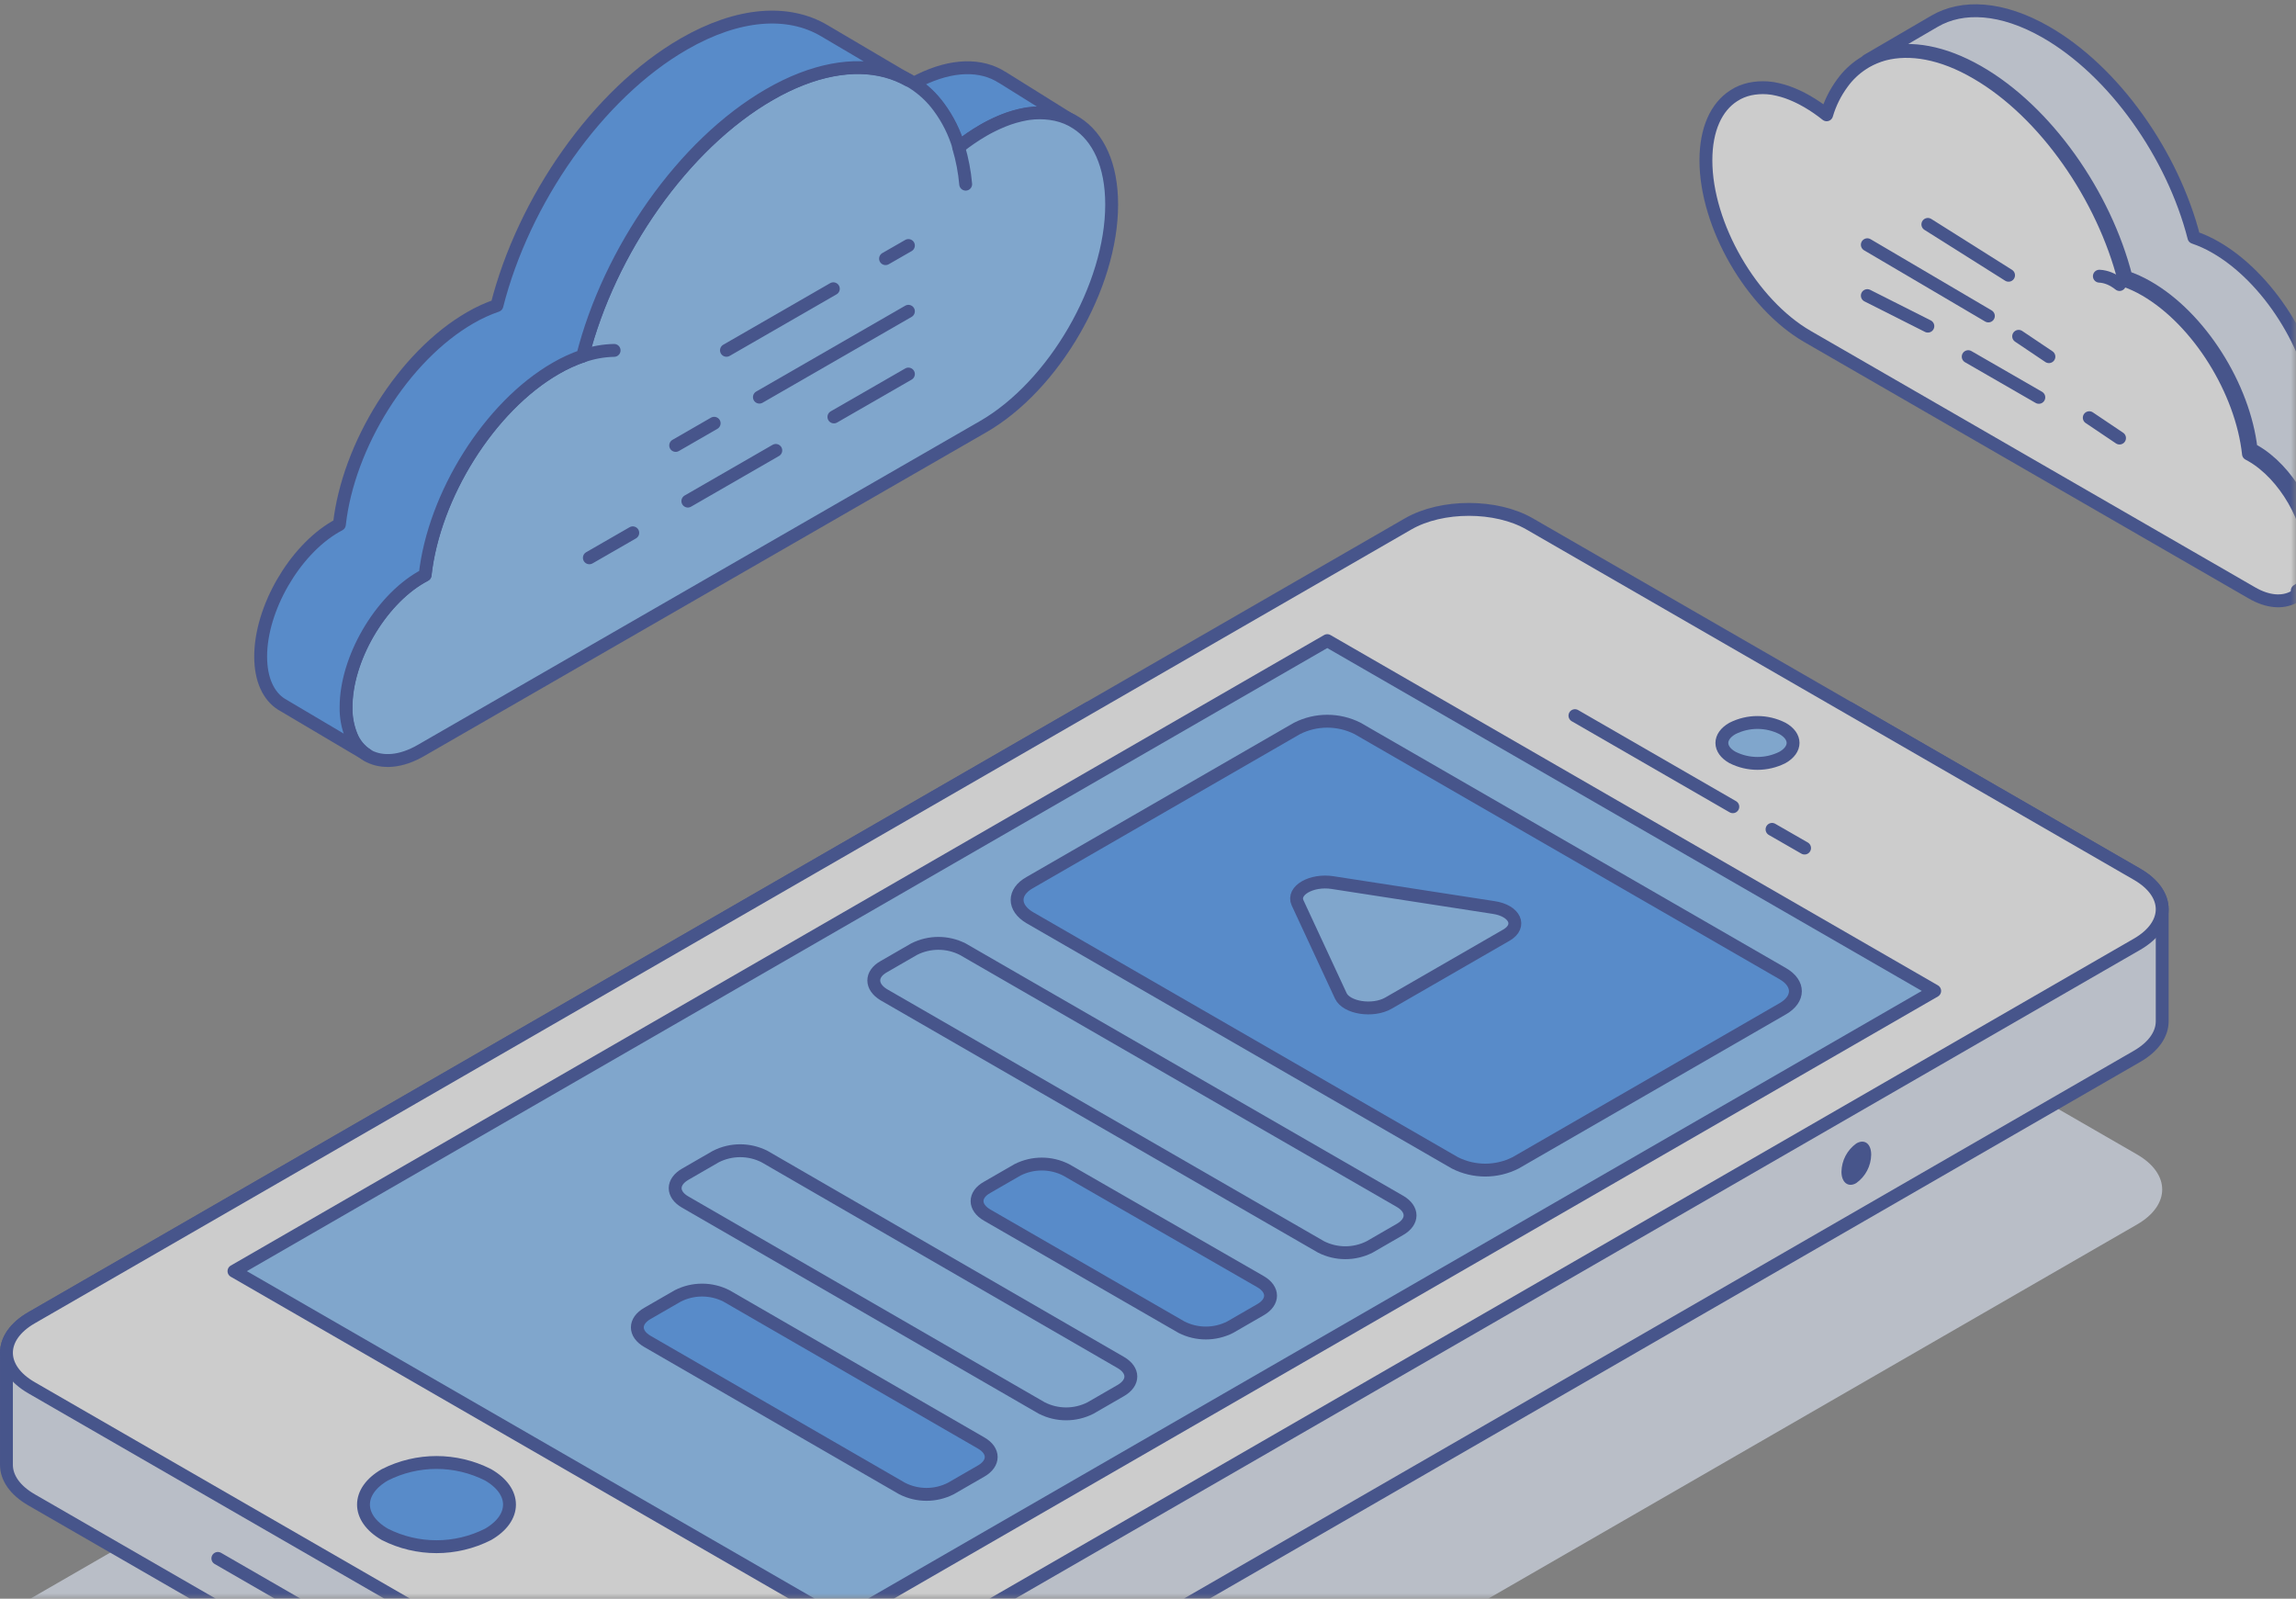 <?xml version="1.0" encoding="UTF-8"?>
<svg width="214px" height="149px" viewBox="0 0 214 149" version="1.1" xmlns="http://www.w3.org/2000/svg" xmlns:xlink="http://www.w3.org/1999/xlink">
    <rect x="0" y="0" width="214" height="149" fill="#808080" stroke="none"/>
    <!-- Generator: Sketch 57 (83077) - https://sketch.com -->
    <title>card_学堂在线</title>
    <desc>Created with Sketch.</desc>
    <defs>
        <path d="M0,0 L251,0 L251,168 C251,174.627 245.627,180 239,180 L0,180 L0,180 L0,0 Z" id="path-1"></path>
    </defs>
    <g id="首页改版-0228" stroke="none" stroke-width="1" fill="none" fill-rule="evenodd">
        <g id="1_01-办事大厅_首页改版_方案一" transform="translate(-987, -1683)">
            <g id="card_学堂在线" transform="translate(869, 1652)">
                <g id="资源-1@3x">
                    <g id="card_学堂在线" transform="translate(81, 0)">
                        <mask id="mask-2" fill="white">
                            <use xlink:href="#path-1"></use>
                        </mask>
                        <g id="蒙版"></g>
                        <g id="资源-2@3x" opacity="0.6" mask="url(#mask-2)">
                            <g transform="translate(148, 126.5) scale(-1, 1) translate(-148, -126.5) translate(37, 32)" id="编组">
                                <g transform="translate(118, 0)">
                                    <path d="M18.859,6.778 C17.95,7.368 17.156,8.12 16.518,8.995 C15.683,10.122 15.052,11.386 14.656,12.731 C13.933,12.153 13.168,11.631 12.367,11.167 C12.164,11.05 11.967,10.938 11.77,10.84 L11.456,10.683 L11.148,10.533 L10.833,10.395 L10.525,10.264 C9.839,9.987 9.127,9.781 8.4,9.65 L8.144,9.61 C7.472,9.518 6.79,9.518 6.118,9.61 C5.431,9.699 4.766,9.907 4.151,10.225 L10.439,6.3 L10.964,5.993 C13.043,4.933 15.823,5.129 18.892,6.81" id="路径" fill="#3D93FA" fill-rule="nonzero"></path>
                                    <path d="M18.859,6.778 C17.95,7.368 17.156,8.12 16.518,8.995 C15.683,10.122 15.052,11.386 14.656,12.731 C13.933,12.153 13.168,11.631 12.367,11.167 C12.164,11.05 11.967,10.938 11.77,10.84 L11.456,10.683 L11.148,10.533 L10.833,10.395 L10.525,10.264 C9.839,9.987 9.127,9.781 8.4,9.65 L8.144,9.61 C7.472,9.518 6.79,9.518 6.118,9.61 C5.431,9.699 4.766,9.907 4.151,10.225 L10.439,6.3 L10.964,5.993 C13.01,4.9 15.79,5.096 18.859,6.778 Z" id="路径" stroke="#223893" stroke-width="1.2" stroke-linecap="round" stroke-linejoin="round"></path>
                                    <path d="M71.757,64.91 C71.778,65.824 71.613,66.731 71.272,67.579 C70.982,68.321 70.463,68.951 69.79,69.379 L69.633,69.47 C68.367,70.124 66.649,70.039 64.754,68.94 L12.367,38.768 C5.757,34.961 0.387,25.684 0.387,18.063 C0.387,14.386 1.626,11.769 3.666,10.467 L4.118,10.199 C4.733,9.881 5.399,9.673 6.085,9.584 C6.758,9.492 7.439,9.492 8.111,9.584 L8.367,9.623 C9.095,9.755 9.807,9.961 10.492,10.238 L10.8,10.369 L11.115,10.507 L11.43,10.657 L11.744,10.814 C11.941,10.912 12.138,11.023 12.341,11.141 C13.142,11.605 13.907,12.127 14.63,12.705 C15.026,11.36 15.656,10.096 16.492,8.969 C17.131,8.096 17.924,7.347 18.833,6.758 C18.984,6.653 19.134,6.562 19.285,6.47 C19.939,6.107 20.635,5.823 21.357,5.626 C24.407,4.802 28.17,5.443 32.249,7.792 C40.361,12.469 47.213,22.42 49.705,32.187 C50.568,32.485 51.4,32.867 52.19,33.325 C58.42,36.917 63.567,45.206 64.387,52.598 L64.754,52.801 C68.623,55.032 71.757,60.449 71.757,64.904" id="路径" fill="#80C0FF" fill-rule="nonzero"></path>
                                    <path d="M71.757,64.91 C71.778,65.824 71.613,66.731 71.272,67.579 C70.982,68.321 70.463,68.951 69.79,69.379 L69.633,69.47 C68.367,70.124 66.649,70.039 64.754,68.94 L12.367,38.768 C5.757,34.961 0.387,25.684 0.387,18.063 C0.387,14.386 1.626,11.769 3.666,10.467 L4.118,10.199 C4.733,9.881 5.399,9.673 6.085,9.584 C6.758,9.492 7.439,9.492 8.111,9.584 L8.367,9.623 C9.095,9.755 9.807,9.961 10.492,10.238 L10.8,10.369 L11.115,10.507 L11.43,10.657 L11.744,10.814 C11.941,10.912 12.138,11.023 12.341,11.141 C13.142,11.605 13.907,12.127 14.63,12.705 C15.026,11.36 15.656,10.096 16.492,8.969 C17.131,8.096 17.924,7.347 18.833,6.758 C18.984,6.653 19.134,6.562 19.285,6.47 C19.939,6.107 20.635,5.823 21.357,5.626 C24.407,4.802 28.17,5.443 32.249,7.792 C40.361,12.469 47.213,22.42 49.705,32.187 C50.568,32.485 51.4,32.867 52.19,33.325 C58.42,36.917 63.567,45.206 64.387,52.598 L64.754,52.801 C68.623,55.032 71.757,60.455 71.757,64.91 Z" id="路径" stroke="#223893" stroke-width="1.2" stroke-linecap="round" stroke-linejoin="round"></path>
                                    <path d="M49.705,32.193 C48.758,31.859 47.764,31.678 46.761,31.657" id="路径" stroke="#223893" stroke-width="1.2" stroke-linecap="round" stroke-linejoin="round"></path>
                                    <path d="M14.649,12.731 C14.316,13.851 14.096,15.002 13.993,16.165" id="路径" stroke="#223893" stroke-width="1.2" stroke-linecap="round" stroke-linejoin="round"></path>
                                    <path d="M26.328,25.913 L36.289,31.65" id="路径" stroke="#223893" stroke-width="1.2" stroke-linecap="round" stroke-linejoin="round"></path>
                                    <path d="M19.331,21.883 L21.462,23.107" id="路径" stroke="#223893" stroke-width="1.2" stroke-linecap="round" stroke-linejoin="round"></path>
                                    <path d="M37.436,38.448 L41.023,40.515" id="路径" stroke="#223893" stroke-width="1.2" stroke-linecap="round" stroke-linejoin="round"></path>
                                    <path d="M19.331,28.013 L33.22,36.014" id="路径" stroke="#223893" stroke-width="1.2" stroke-linecap="round" stroke-linejoin="round"></path>
                                    <path d="M45.023,48.66 L49.069,50.989" id="路径" stroke="#223893" stroke-width="1.2" stroke-linecap="round" stroke-linejoin="round"></path>
                                    <path d="M31.692,40.979 L39.889,45.703" id="路径" stroke="#223893" stroke-width="1.2" stroke-linecap="round" stroke-linejoin="round"></path>
                                    <path d="M19.331,33.862 L26.275,37.859" id="路径" stroke="#223893" stroke-width="1.2" stroke-linecap="round" stroke-linejoin="round"></path>
                                    <path d="M79.705,60.187 C79.705,62.359 78.957,63.903 77.738,64.655 L77.567,64.753 L69.777,69.365 C70.448,68.935 70.966,68.306 71.259,67.566 C71.598,66.718 71.763,65.81 71.744,64.897 C71.744,60.442 68.61,55.025 64.741,52.794 L64.374,52.592 C63.554,45.199 58.407,36.891 52.177,33.319 C51.388,32.86 50.555,32.478 49.692,32.18 C47.213,22.42 40.361,12.469 32.282,7.811 C28.21,5.463 24.413,4.821 21.39,5.646 C20.667,5.84 19.971,6.123 19.318,6.49 L27.187,1.851 C30.518,-0.111 35.154,0.157 40.262,3.101 C48.341,7.759 55.207,17.709 57.685,27.477 C58.549,27.774 59.381,28.156 60.17,28.615 C66.4,32.207 71.548,40.495 72.367,47.888 L72.734,48.091 C76.603,50.321 79.738,55.738 79.738,60.193" id="路径" fill="#3D93FA" fill-rule="nonzero"></path>
                                    <path d="M79.705,60.187 C79.705,62.359 78.957,63.903 77.738,64.655 L77.567,64.753 L69.777,69.365 C70.448,68.935 70.966,68.306 71.259,67.566 C71.598,66.718 71.763,65.81 71.744,64.897 C71.744,60.442 68.61,55.025 64.741,52.794 L64.374,52.592 C63.554,45.199 58.407,36.891 52.177,33.319 C51.388,32.86 50.555,32.478 49.692,32.18 C47.213,22.42 40.361,12.469 32.282,7.811 C28.21,5.463 24.413,4.821 21.39,5.646 C20.667,5.84 19.971,6.123 19.318,6.49 L27.187,1.851 C30.518,-0.111 35.154,0.157 40.262,3.101 C48.341,7.759 55.207,17.709 57.685,27.477 C58.549,27.774 59.381,28.156 60.17,28.615 C66.4,32.207 71.548,40.495 72.367,47.888 L72.734,48.091 C76.577,50.321 79.705,55.745 79.705,60.187 Z" id="路径" stroke="#223893" stroke-width="1.2" stroke-linecap="round" stroke-linejoin="round"></path>
                                </g>
                                <g>
                                    <path d="M6.583,51.058 C6.567,51.782 6.698,52.502 6.967,53.174 C7.196,53.762 7.607,54.261 8.138,54.6 L8.263,54.673 C9.263,55.191 10.621,55.124 12.119,54.253 L53.53,30.361 C58.755,27.342 63,19.989 63,13.947 C63,11.032 62.02,8.958 60.408,7.926 L60.051,7.713 C59.565,7.461 59.038,7.296 58.496,7.226 C57.964,7.153 57.425,7.153 56.894,7.226 L56.692,7.257 C56.118,7.362 55.557,7.525 55.017,7.744 L54.774,7.848 L54.525,7.957 L54.276,8.076 L54.027,8.201 C53.872,8.279 53.716,8.367 53.556,8.46 C52.923,8.828 52.318,9.242 51.747,9.7 C51.433,8.63 50.933,7.624 50.269,6.728 C49.761,6.025 49.126,5.422 48.398,4.949 C48.279,4.866 48.16,4.794 48.041,4.726 C47.524,4.436 46.974,4.21 46.403,4.052 C43.992,3.425 41.012,3.912 37.788,5.795 C31.402,9.487 25.975,17.396 24.015,25.118 C23.333,25.354 22.675,25.656 22.051,26.02 C17.127,28.872 13.058,35.443 12.43,41.303 L12.14,41.464 C9.061,43.227 6.583,47.526 6.583,51.058" id="路径" fill="#FFFFFF" fill-rule="nonzero"></path>
                                    <path d="M6.583,51.058 C6.567,51.782 6.698,52.502 6.967,53.174 C7.196,53.762 7.607,54.261 8.138,54.6 L8.263,54.673 C9.263,55.191 10.621,55.124 12.119,54.253 L53.53,30.361 C58.755,27.342 63,19.989 63,13.947 C63,11.032 62.02,8.958 60.408,7.926 L60.051,7.713 C59.565,7.461 59.038,7.296 58.496,7.226 C57.964,7.153 57.425,7.153 56.894,7.226 L56.692,7.257 C56.118,7.362 55.557,7.525 55.017,7.744 L54.774,7.848 L54.525,7.957 L54.276,8.076 L54.027,8.201 C53.872,8.279 53.716,8.367 53.556,8.46 C52.923,8.828 52.318,9.242 51.747,9.7 C51.433,8.63 50.933,7.624 50.269,6.728 C49.761,6.025 49.126,5.422 48.398,4.949 C48.279,4.866 48.16,4.794 48.041,4.726 C47.524,4.436 46.974,4.21 46.403,4.052 C43.992,3.425 41.012,3.912 37.788,5.795 C31.402,9.487 25.975,17.396 24.015,25.118 C23.333,25.354 22.675,25.656 22.051,26.02 C17.127,28.872 13.058,35.443 12.43,41.303 L12.14,41.464 C9.061,43.227 6.583,47.526 6.583,51.058 Z" id="路径" stroke="#223893" stroke-width="1.2" stroke-linecap="round" stroke-linejoin="round"></path>
                                    <path d="M24.448,25.518 C25.052,25.035 25.687,24.772 26.328,24.741" id="路径" stroke="#223893" stroke-width="1.2" stroke-linecap="round" stroke-linejoin="round"></path>
                                    <path d="M42.313,19.914 L34.791,24.655" id="路径" stroke="#223893" stroke-width="1.2" stroke-linecap="round" stroke-linejoin="round"></path>
                                    <path d="M33.851,30.345 L31.03,32.241" id="路径" stroke="#223893" stroke-width="1.2" stroke-linecap="round" stroke-linejoin="round"></path>
                                    <path d="M47.955,21.81 L36.672,28.448" id="路径" stroke="#223893" stroke-width="1.2" stroke-linecap="round" stroke-linejoin="round"></path>
                                    <path d="M27.269,37.931 L24.448,39.828" id="路径" stroke="#223893" stroke-width="1.2" stroke-linecap="round" stroke-linejoin="round"></path>
                                    <path d="M38.552,32.241 L31.97,36.034" id="路径" stroke="#223893" stroke-width="1.2" stroke-linecap="round" stroke-linejoin="round"></path>
                                    <path d="M47.955,26.552 L42.313,29.397" id="路径" stroke="#223893" stroke-width="1.2" stroke-linecap="round" stroke-linejoin="round"></path>
                                    <path d="M0,46.839 C0,48.546 0.588,49.759 1.562,50.35 L1.698,50.427 L7.884,54.052 C7.349,53.717 6.933,53.224 6.697,52.643 C6.428,51.976 6.297,51.263 6.311,50.546 C6.311,47.045 8.801,42.788 11.868,41.035 L12.185,40.87 C12.836,35.061 16.924,28.532 21.871,25.725 C22.498,25.365 23.159,25.065 23.845,24.831 C25.792,17.171 31.245,9.331 37.66,5.671 C40.894,3.825 43.909,3.321 46.31,3.969 C46.884,4.122 47.437,4.345 47.955,4.632 L41.706,0.987 C39.087,-0.55 35.405,-0.344 31.349,1.969 C24.933,5.63 19.476,13.449 17.513,21.129 C16.827,21.363 16.166,21.663 15.539,22.024 C10.592,24.846 6.504,31.36 5.853,37.169 L5.562,37.328 C2.489,39.076 0,43.338 0,46.839" id="路径" fill="#E0E8F7" fill-rule="nonzero"></path>
                                    <path d="M0,46.839 C0,48.546 0.588,49.759 1.562,50.35 L1.698,50.427 L7.884,54.052 C7.349,53.717 6.933,53.224 6.697,52.643 C6.428,51.976 6.297,51.263 6.311,50.546 C6.311,47.045 8.801,42.788 11.868,41.035 L12.185,40.87 C12.836,35.061 16.924,28.532 21.871,25.725 C22.498,25.365 23.159,25.065 23.845,24.831 C25.792,17.171 31.245,9.331 37.66,5.671 C40.894,3.825 43.909,3.321 46.31,3.969 C46.884,4.122 47.437,4.345 47.955,4.632 L41.706,0.987 C39.087,-0.55 35.405,-0.344 31.349,1.969 C24.933,5.63 19.476,13.449 17.513,21.129 C16.827,21.363 16.166,21.663 15.539,22.024 C10.592,24.846 6.504,31.36 5.853,37.169 L5.562,37.328 C2.489,39.076 0,43.338 0,46.839 Z" id="路径" stroke="#223893" stroke-width="1.2" stroke-linecap="round" stroke-linejoin="round"></path>
                                </g>
                                <g transform="translate(20, 46)">
                                    <path d="M201.399,105.2 C201.399,106.382 200.621,107.563 199.052,108.465 L195.659,110.423 L142.439,141.113 C139.315,142.915 134.242,142.915 131.117,141.113 L6.217,69.084 L2.818,67.125 C1.255,66.224 0.471,65.042 0.471,63.86 C0.471,62.678 1.255,61.497 2.818,60.595 L29.581,45.159 L59.43,27.947 C62.555,26.145 67.628,26.145 70.752,27.947 L100.601,45.159 L199.058,101.935 C200.621,102.836 201.399,104.018 201.399,105.2" id="路径" fill="#E0E8F7" fill-rule="nonzero"></path>
                                    <path d="M201.399,79.081 L201.399,89.528 C201.399,90.71 200.621,91.892 199.052,92.793 L142.439,125.442 C139.315,127.244 134.242,127.244 131.117,125.442 L2.818,51.454 C1.255,50.553 0.471,49.371 0.471,48.189 L0.471,37.742 C0.471,36.56 1.255,35.378 2.818,34.477 L29.581,19.041 L100.601,19.041 L199.058,75.816 C200.621,76.717 201.399,77.899 201.399,79.081" id="路径" fill="#E0E8F7" fill-rule="nonzero"></path>
                                    <path d="M201.399,79.081 L201.399,89.528 C201.399,90.71 200.621,91.892 199.052,92.793 L142.439,125.442 C139.315,127.244 134.242,127.244 131.117,125.442 L2.818,51.454 C1.255,50.553 0.471,49.371 0.471,48.189 L0.471,37.742 C0.471,36.56 1.255,35.378 2.818,34.477 L29.581,19.041 L100.601,19.041 L199.058,75.816 C200.621,76.717 201.399,77.899 201.399,79.081 Z" id="路径" stroke="#223893" stroke-width="1.2" stroke-linecap="round"></path>
                                    <path d="M201.399,79.081 C201.399,80.263 200.621,81.445 199.052,82.346 L195.659,84.305 L142.439,114.994 C139.315,116.796 134.242,116.796 131.117,114.994 L6.217,42.965 L2.818,41.006 C1.255,40.105 0.471,38.923 0.471,37.742 C0.471,36.56 1.255,35.378 2.818,34.477 L29.581,19.041 L59.43,1.828 C62.555,0.026 67.628,0.026 70.752,1.828 L100.601,19.041 L199.058,75.816 C200.621,76.717 201.399,77.899 201.399,79.081" id="路径" fill="#FFFFFF" fill-rule="nonzero"></path>
                                    <path d="M201.399,79.081 C201.399,80.263 200.621,81.445 199.052,82.346 L195.659,84.305 L142.439,114.994 C139.315,116.796 134.242,116.796 131.117,114.994 L6.217,42.965 L2.818,41.006 C1.255,40.105 0.471,38.923 0.471,37.742 C0.471,36.56 1.255,35.378 2.818,34.477 L29.581,19.041 L59.43,1.828 C62.555,0.026 67.628,0.026 70.752,1.828 L100.601,19.041 L199.058,75.816 C200.621,76.717 201.399,77.899 201.399,79.081 Z" id="路径" stroke="#223893" stroke-width="1.2" stroke-linecap="round" stroke-linejoin="round"></path>
                                    <polygon id="路径" fill="#80C0FF" fill-rule="nonzero" points="180.192 71.474 123.58 104.122 21.677 45.355 78.29 12.707"></polygon>
                                    <polygon id="路径" stroke="#223893" stroke-width="1.2" stroke-linecap="round" stroke-linejoin="round" points="180.192 71.474 123.58 104.122 21.677 45.355 78.29 12.707"></polygon>
                                    <path d="M40.531,20.895 C41.838,21.639 41.838,22.854 40.531,23.592 C39.062,24.336 37.326,24.336 35.857,23.592 C34.549,22.847 34.549,21.633 35.857,20.895 C37.326,20.15 39.062,20.15 40.531,20.895" id="路径" fill="#80C0FF" fill-rule="nonzero"></path>
                                    <path d="M40.531,20.895 C41.838,21.639 41.838,22.854 40.531,23.592 C39.062,24.336 37.326,24.336 35.857,23.592 C34.549,22.847 34.549,21.633 35.857,20.895 C37.326,20.15 39.062,20.15 40.531,20.895 L40.531,20.895 Z" id="路径" stroke="#223893" stroke-width="1.2" stroke-linecap="round" stroke-linejoin="round"></path>
                                    <path d="M166.13,90.456 C168.784,91.99 168.784,94.471 166.13,96.006 C163.106,97.538 159.532,97.538 156.508,96.006 C153.847,94.471 153.847,91.99 156.508,90.456 C159.532,88.923 163.106,88.923 166.13,90.456" id="路径" fill="#3D93FA" fill-rule="nonzero"></path>
                                    <path d="M166.13,90.456 C168.784,91.99 168.784,94.471 166.13,96.006 C163.106,97.538 159.532,97.538 156.508,96.006 C153.847,94.471 153.847,91.99 156.508,90.456 C159.532,88.923 163.106,88.923 166.13,90.456 Z" id="路径" stroke="#223893" stroke-width="1.2"></path>
                                    <path d="M40.492,28.189 L55.207,19.7" id="路径" fill="#FFFFFF" fill-rule="nonzero"></path>
                                    <path d="M40.492,28.189 L55.207,19.7" id="路径" stroke="#223893" stroke-width="1.2" stroke-linecap="round" stroke-linejoin="round"></path>
                                    <path d="M33.804,32.041 L36.837,30.298" id="路径" fill="#FFFFFF" fill-rule="nonzero"></path>
                                    <path d="M33.804,32.041 L36.837,30.298" id="路径" stroke="#223893" stroke-width="1.2" stroke-linecap="round" stroke-linejoin="round"></path>
                                    <path d="M106.027,38.525 L66.399,61.379 C64.619,62.281 62.516,62.281 60.737,61.379 L35.83,47.014 C34.268,46.113 34.268,44.65 35.83,43.749 L75.459,20.895 C77.238,19.993 79.341,19.993 81.12,20.895 L106.027,35.26 C107.59,36.161 107.59,37.624 106.027,38.525" id="路径" fill="#3D93FA" fill-rule="nonzero"></path>
                                    <path d="M106.027,38.525 L66.399,61.379 C64.619,62.281 62.516,62.281 60.737,61.379 L35.83,47.014 C34.268,46.113 34.268,44.65 35.83,43.749 L75.459,20.895 C77.238,19.993 79.341,19.993 81.12,20.895 L106.027,35.26 C107.59,36.135 107.59,37.598 106.027,38.525 Z" id="路径" stroke="#223893" stroke-width="1.2"></path>
                                    <path d="M119.631,45.708 L78.872,69.215 C77.448,69.937 75.765,69.937 74.341,69.215 L71.511,67.582 C70.262,66.864 70.262,65.695 71.511,64.97 L112.27,41.463 C113.694,40.742 115.377,40.742 116.8,41.463 L119.631,43.096 C120.88,43.821 120.88,44.989 119.631,45.708" id="路径" fill="#80C0FF" fill-rule="nonzero"></path>
                                    <path d="M119.631,45.708 L78.872,69.215 C77.448,69.937 75.765,69.937 74.341,69.215 L71.511,67.582 C70.262,66.864 70.262,65.695 71.511,64.97 L112.27,41.463 C113.694,40.742 115.377,40.742 116.8,41.463 L119.631,43.096 C120.867,43.788 120.867,44.957 119.631,45.708 Z" id="路径" stroke="#223893" stroke-width="1.2" stroke-linecap="round" stroke-linejoin="round"></path>
                                    <path d="M109.989,66.25 L91.874,76.698 C90.45,77.419 88.768,77.419 87.344,76.698 L84.513,75.065 C83.265,74.347 83.265,73.172 84.513,72.453 L102.634,62.032 C104.058,61.311 105.741,61.311 107.165,62.032 L109.995,63.664 C111.244,64.383 111.244,65.558 109.995,66.276" id="路径" fill="#3D93FA" fill-rule="nonzero"></path>
                                    <path d="M109.989,66.25 L91.874,76.698 C90.45,77.419 88.768,77.419 87.344,76.698 L84.513,75.065 C83.265,74.347 83.265,73.172 84.513,72.453 L102.634,62.032 C104.058,61.311 105.741,61.311 107.165,62.032 L109.995,63.664 C111.244,64.357 111.244,65.525 109.989,66.25 Z" id="路径" stroke="#223893" stroke-width="1.2"></path>
                                    <path d="M138.131,65.036 L104.896,84.233 C103.473,84.955 101.789,84.955 100.366,84.233 L97.535,82.6 C96.287,81.882 96.287,80.713 97.535,79.989 L130.744,60.791 C132.168,60.07 133.851,60.07 135.275,60.791 L138.105,62.424 C139.354,63.142 139.354,64.317 138.105,65.036" id="路径" fill="#80C0FF" fill-rule="nonzero"></path>
                                    <path d="M138.131,65.036 L104.896,84.233 C103.473,84.955 101.789,84.955 100.366,84.233 L97.535,82.6 C96.287,81.882 96.287,80.713 97.535,79.989 L130.744,60.791 C132.168,60.07 133.851,60.07 135.275,60.791 L138.105,62.424 C139.387,63.149 139.387,64.317 138.131,65.036 Z" id="路径" stroke="#223893" stroke-width="1.2" stroke-linecap="round" stroke-linejoin="round"></path>
                                    <path d="M141.655,78.023 L117.912,91.735 C116.488,92.457 114.805,92.457 113.381,91.735 L110.551,90.103 C109.302,89.385 109.302,88.209 110.551,87.491 L134.294,73.779 C135.718,73.058 137.401,73.058 138.824,73.779 L141.655,75.411 C142.904,76.13 142.904,77.305 141.655,78.023" id="路径" fill="#3D93FA" fill-rule="nonzero"></path>
                                    <path d="M141.655,78.023 L117.912,91.735 C116.488,92.457 114.805,92.457 113.381,91.735 L110.551,90.103 C109.302,89.385 109.302,88.209 110.551,87.491 L134.294,73.779 C135.718,73.058 137.401,73.058 138.824,73.779 L141.655,75.411 C142.91,76.13 142.91,77.298 141.655,78.023 Z" id="路径" stroke="#223893" stroke-width="1.2"></path>
                                    <path d="M181.695,98.246 L169.935,105.03" id="路径" fill="#E0E8F7" fill-rule="nonzero"></path>
                                    <path d="M181.695,98.246 L169.935,105.03" id="路径" stroke="#223893" stroke-width="1.2" stroke-linecap="round"></path>
                                    <path d="M30.365,62.215 C30.365,63.233 29.712,63.704 28.979,63.26 C28.124,62.647 27.61,61.666 27.594,60.615 C27.594,59.596 28.215,59.126 28.979,59.57 C29.835,60.183 30.349,61.164 30.365,62.215" id="路径" fill="#223893" fill-rule="nonzero"></path>
                                    <path d="M62.797,37.578 L77.793,35.26 C79.754,34.953 81.584,35.998 81.061,37.141 L77.035,45.806 C76.505,46.948 74.034,47.327 72.583,46.491 L61.587,40.151 C60.136,39.315 60.803,37.892 62.777,37.585" id="路径" fill="#80C0FF" fill-rule="nonzero"></path>
                                    <path d="M62.797,37.578 L77.793,35.26 C79.754,34.953 81.584,35.998 81.061,37.141 L77.035,45.806 C76.505,46.948 74.034,47.327 72.583,46.491 L61.587,40.151 C60.142,39.309 60.796,37.872 62.797,37.578 Z" id="路径" stroke="#223893" stroke-width="1.2" stroke-linecap="round" stroke-linejoin="round"></path>
                                </g>
                            </g>
                        </g>
                    </g>
                </g>
            </g>
        </g>
    </g>
</svg>